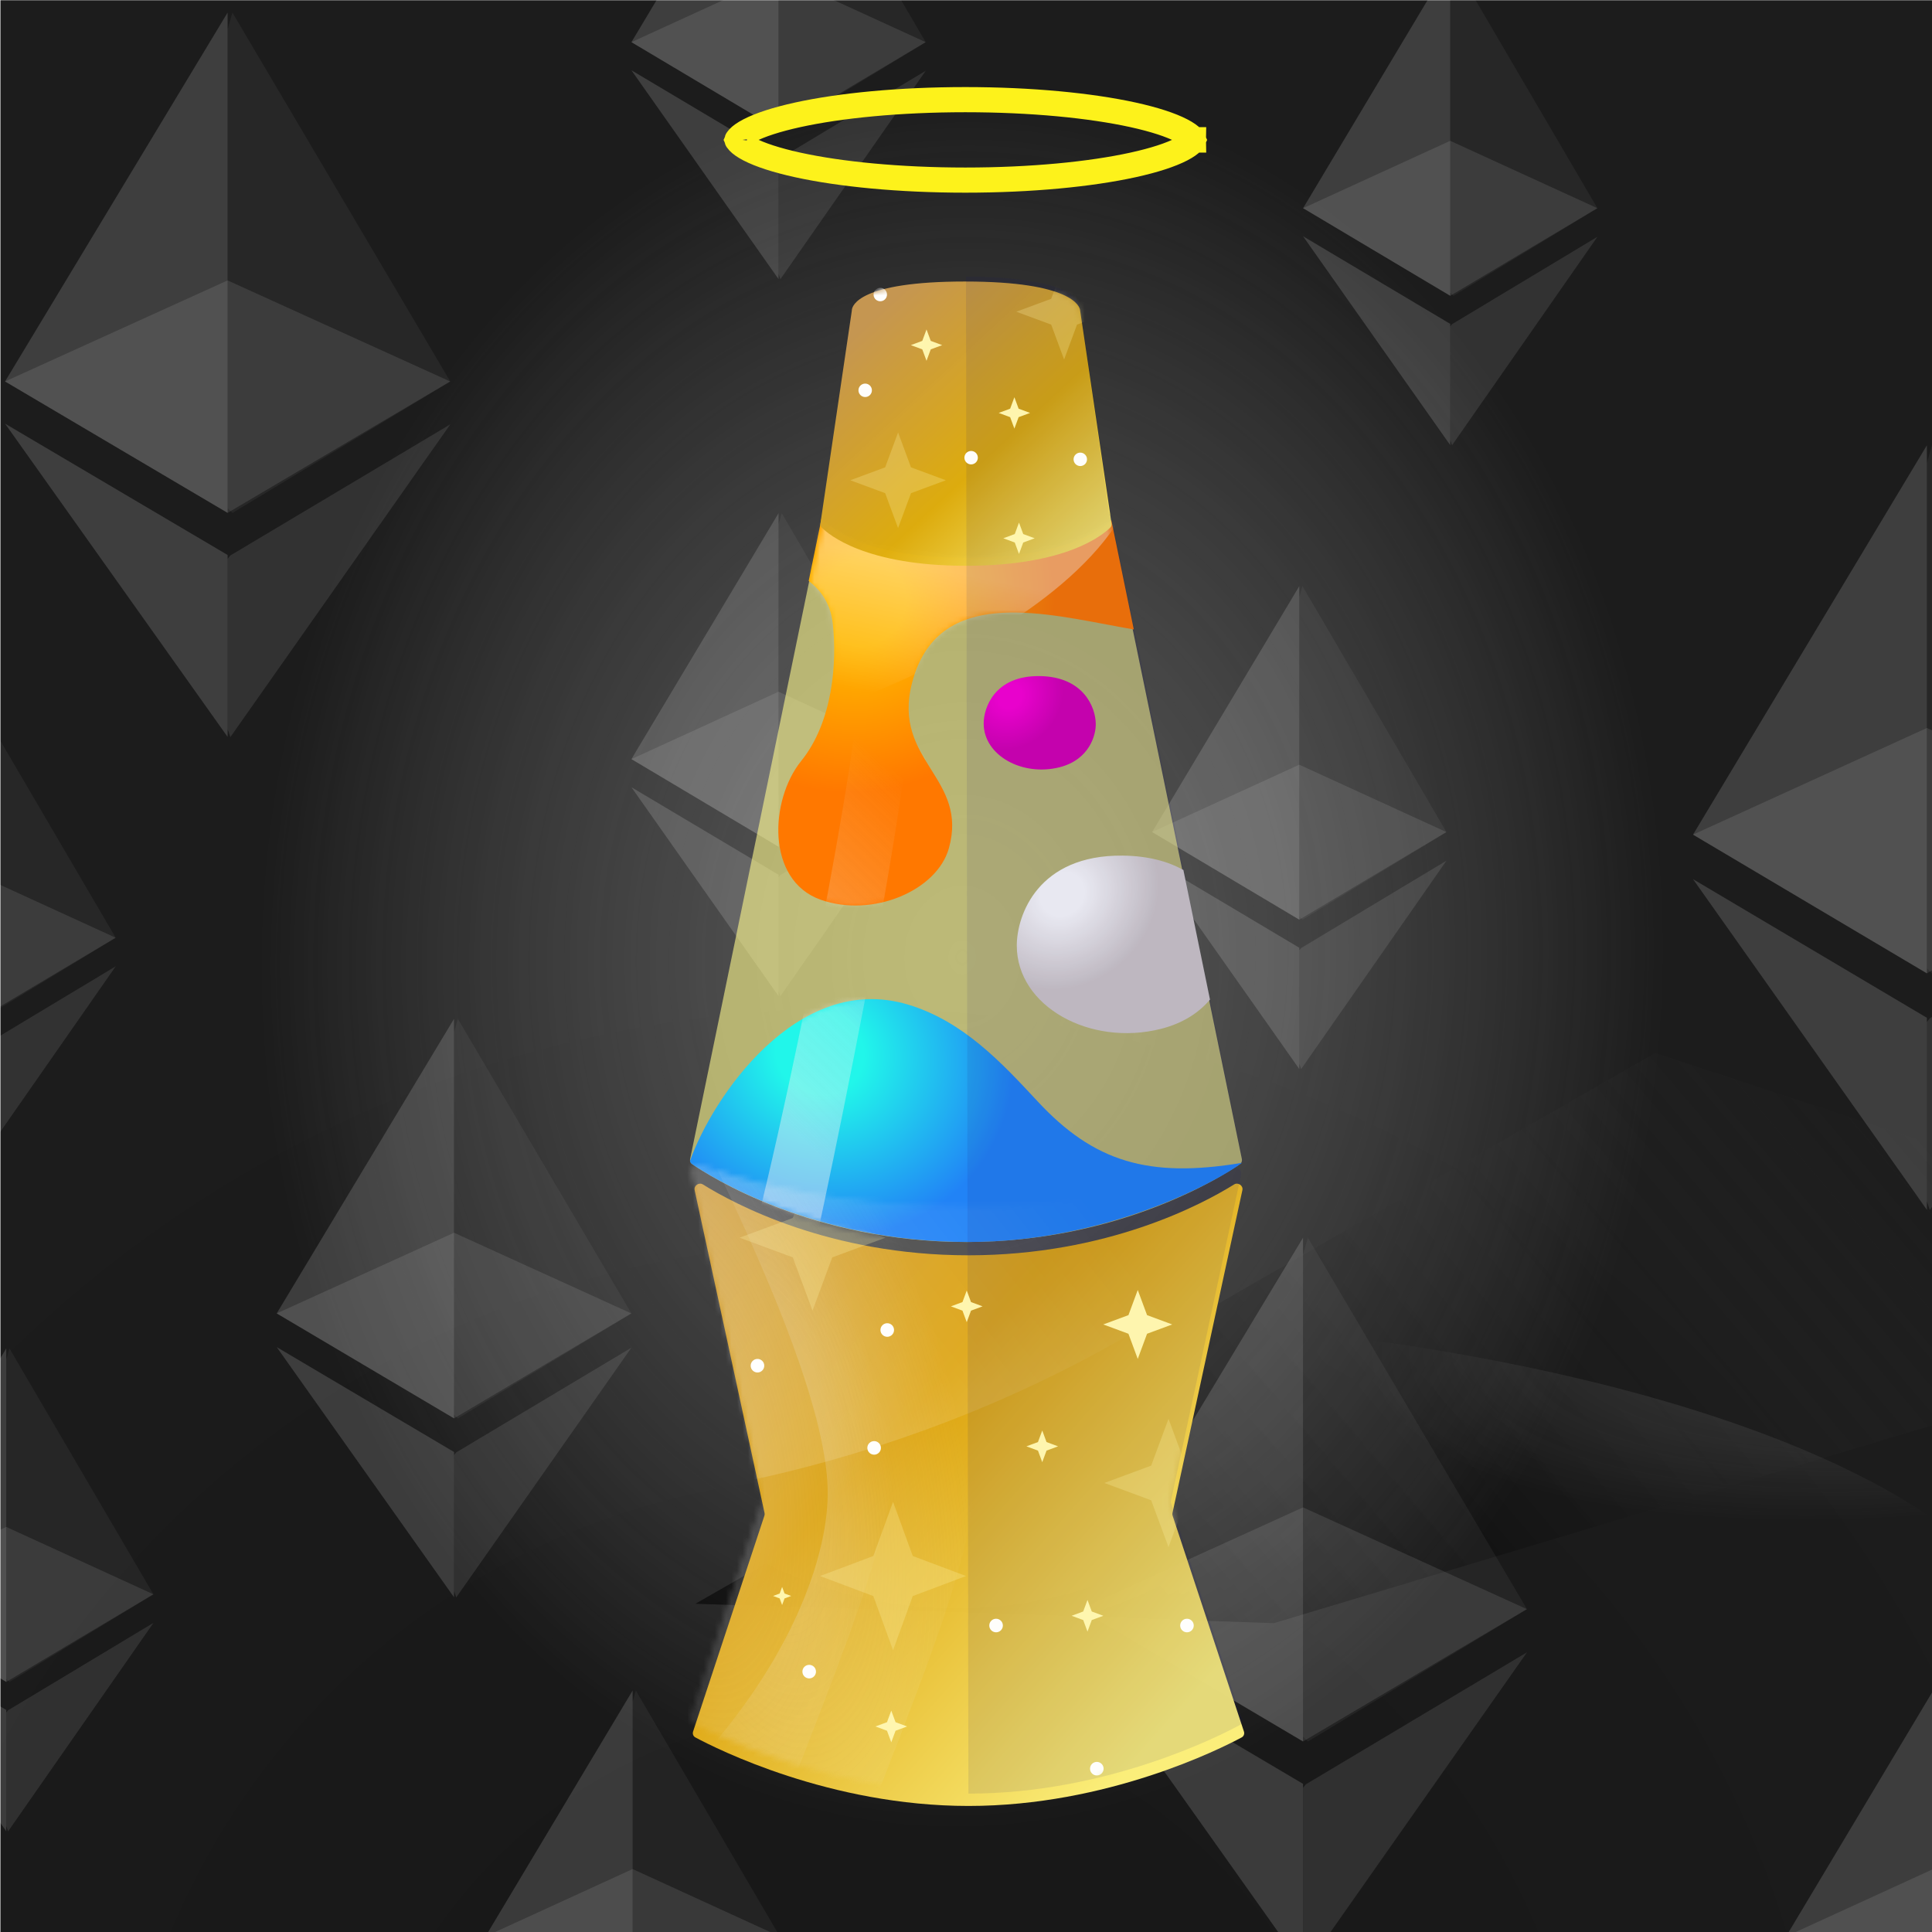 
    <svg width="350" height="350" viewBox="0 0 350 350" fill="none" xmlns="http://www.w3.org/2000/svg">
    
  <!-- Ash BG -->
  <g clip-path="url(#clip0_28_290)">
  <rect x="0.079" y="0.044" width="350" height="350" fill="black" fill-opacity="0.89"/>
  <rect x="0.079" y="0.044" width="350" height="350" fill="url(#paint0_radial_28_290)" fill-opacity="0.2"/>
  <path d="M125.979 290.538L299.832 190.751L430.987 233.879L230.789 294.049L125.979 290.538Z" fill="url(#paint1_linear_28_290)"/>
  <g opacity="0.45" filter="url(#filter0_f_28_290)">
  <ellipse rx="194.596" ry="66.764" transform="matrix(1 0.002 0.002 -1 176.078 304.637)" fill="url(#paint2_radial_28_290)"/>
  </g>
  <g opacity="0.7" filter="url(#filter1_f_28_290)">
  <ellipse cx="174.396" cy="137.609" rx="196.647" ry="242.448" transform="rotate(0.127 174.396 137.609)" fill="url(#paint3_radial_28_290)"/>
  </g>
  </g>
  <defs>
  <filter id="filter0_f_28_290" x="-23.075" y="233.314" width="398.306" height="142.646" filterUnits="userSpaceOnUse" color-interpolation-filters="sRGB">
  <feFlood flood-opacity="0" result="BackgroundImageFix"/>
  <feBlend mode="normal" in="SourceGraphic" in2="BackgroundImageFix" result="shape"/>
  <feGaussianBlur stdDeviation="2.279" result="effect1_foregroundBlur_28_290"/>
  </filter>
  <filter id="filter1_f_28_290" x="-26.809" y="-109.396" width="402.41" height="494.01" filterUnits="userSpaceOnUse" color-interpolation-filters="sRGB">
  <feFlood flood-opacity="0" result="BackgroundImageFix"/>
  <feBlend mode="normal" in="SourceGraphic" in2="BackgroundImageFix" result="shape"/>
  <feGaussianBlur stdDeviation="2.279" result="effect1_foregroundBlur_28_290"/>
  </filter>
  <radialGradient id="paint0_radial_28_290" cx="0" cy="0" r="1" gradientUnits="userSpaceOnUse" gradientTransform="translate(156.622 401.542) rotate(-84.441) scale(239.93 241.682)">
  <stop/>
  <stop offset="1" stop-opacity="0"/>
  </radialGradient>
  <linearGradient id="paint1_linear_28_290" x1="194.836" y1="271.638" x2="316.537" y2="167.936" gradientUnits="userSpaceOnUse">
  <stop/>
  <stop offset="1" stop-color="#333333" stop-opacity="0"/>
  </linearGradient>
  <radialGradient id="paint2_radial_28_290" cx="0" cy="0" r="1" gradientUnits="userSpaceOnUse" gradientTransform="translate(194.596 76.624) rotate(99.123) scale(43.977 125.337)">
  <stop stop-color="#737373"/>
  <stop offset="1" stop-color="#9A9A9A" stop-opacity="0"/>
  </radialGradient>
  <radialGradient id="paint3_radial_28_290" cx="0" cy="0" r="1" gradientUnits="userSpaceOnUse" gradientTransform="translate(174.396 173.413) rotate(92.559) scale(157.837 128.153)">
  <stop stop-color="#737373"/>
  <stop offset="1" stop-color="#9A9A9A" stop-opacity="0"/>
  </radialGradient>
  <clipPath id="clip0_28_290">
  <rect width="350" height="350" fill="white"/>
  </clipPath>
  </defs>
  
    
  <!-- Ethereum Overlay -->
  <g clip-path="url(#clip0_625_53334)">
  <g clip-path="url(#clip1_625_53334)">
  <path d="M42.106 2.279L41.244 5.269V92.048L42.106 92.926L81.576 69.116L42.106 2.279Z" fill="white" fill-opacity="0.05"/>
  <path d="M41.232 2.279L0.912 69.106L41.232 92.913V50.8V2.279Z" fill="white" fill-opacity="0.15"/>
  <path d="M41.734 100.627L41.244 101.23V132.083L41.734 133.529L81.576 76.874L41.734 100.627Z" fill="white" fill-opacity="0.1"/>
  <path d="M41.232 133.499V100.539L0.912 76.744L41.232 133.499Z" fill="white" fill-opacity="0.15"/>
  <path d="M41.231 92.913L81.551 69.106L41.231 50.8V92.913Z" fill="white" fill-opacity="0.1"/>
  <path d="M0.912 69.106L41.231 92.913V50.8L0.912 69.106Z" fill="white" fill-opacity="0.1"/>
  </g>
  <g clip-path="url(#clip2_625_53334)">
  <path d="M263.298 -6.836L262.728 -4.842V53.01L263.298 53.596L289.388 37.722L263.298 -6.836Z" fill="white" fill-opacity="0.05"/>
  <path d="M262.72 -6.836L236.068 37.716L262.72 53.587V25.511V-6.836Z" fill="white" fill-opacity="0.15"/>
  <path d="M263.052 58.73L262.728 59.132V79.7L263.052 80.664L289.388 42.894L263.052 58.73Z" fill="white" fill-opacity="0.1"/>
  <path d="M262.72 80.644V58.67L236.068 42.807L262.72 80.644Z" fill="white" fill-opacity="0.15"/>
  <path d="M262.72 53.587L289.372 37.716L262.72 25.511V53.587Z" fill="white" fill-opacity="0.1"/>
  <path d="M236.068 37.716L262.72 53.587V25.511L236.068 37.716Z" fill="white" fill-opacity="0.1"/>
  </g>
  <g clip-path="url(#clip3_625_53334)">
  <path d="M141.618 92.969L141.048 94.962V152.815L141.618 153.4L167.708 137.527L141.618 92.969Z" fill="white" fill-opacity="0.05"/>
  <path d="M141.04 92.969L114.388 137.52L141.04 153.392V125.316V92.969Z" fill="white" fill-opacity="0.15"/>
  <path d="M141.372 158.534L141.048 158.936V179.505L141.372 180.469L167.708 142.699L141.372 158.534Z" fill="white" fill-opacity="0.1"/>
  <path d="M141.04 180.449V158.475L114.388 142.612L141.04 180.449Z" fill="white" fill-opacity="0.15"/>
  <path d="M141.04 153.391L167.692 137.52L141.04 125.316V153.391Z" fill="white" fill-opacity="0.1"/>
  <path d="M114.388 137.52L141.04 153.391V125.316L114.388 137.52Z" fill="white" fill-opacity="0.1"/>
  </g>
  <g clip-path="url(#clip4_625_53334)">
  <path d="M-5.127 125.326L-5.697 127.319V185.172L-5.127 185.757L20.963 169.884L-5.127 125.326Z" fill="white" fill-opacity="0.05"/>
  <path d="M-5.373 190.891L-5.697 191.293V211.862L-5.373 212.826L20.963 175.056L-5.373 190.891Z" fill="white" fill-opacity="0.1"/>
  <path d="M-5.705 185.748L20.947 169.877L-5.705 157.673V185.748Z" fill="white" fill-opacity="0.1"/>
  </g>
  <g clip-path="url(#clip5_625_53334)">
  <path d="M235.954 106.185L235.384 108.179V166.031L235.954 166.617L262.044 150.743L235.954 106.185Z" fill="white" fill-opacity="0.05"/>
  <path d="M235.376 106.185L208.724 150.737L235.376 166.608V138.532V106.185Z" fill="white" fill-opacity="0.15"/>
  <path d="M235.708 171.75L235.384 172.152V192.721L235.708 193.685L262.044 155.915L235.708 171.75Z" fill="white" fill-opacity="0.1"/>
  <path d="M235.376 193.665V171.691L208.724 155.828L235.376 193.665Z" fill="white" fill-opacity="0.15"/>
  <path d="M235.376 166.608L262.028 150.736L235.376 138.532V166.608Z" fill="white" fill-opacity="0.1"/>
  <path d="M208.724 150.736L235.376 166.608V138.532L208.724 150.736Z" fill="white" fill-opacity="0.1"/>
  </g>
  <g clip-path="url(#clip6_625_53334)">
  <path d="M115.186 306.25L114.616 308.244V366.096L115.186 366.682L141.276 350.808L115.186 306.25Z" fill="white" fill-opacity="0.05"/>
  <path d="M114.608 306.25L87.956 350.802L114.608 366.673V338.597V306.25Z" fill="white" fill-opacity="0.15"/>
  <path d="M114.608 366.673L141.26 350.802L114.608 338.597V366.673Z" fill="white" fill-opacity="0.1"/>
  <path d="M87.956 350.802L114.608 366.673V338.597L87.956 350.802Z" fill="white" fill-opacity="0.1"/>
  </g>
  <g clip-path="url(#clip7_625_53334)">
  <path d="M350.22 306.25L323.568 350.802L350.22 366.673V338.597V306.25Z" fill="white" fill-opacity="0.15"/>
  <path d="M323.568 350.802L350.22 366.673V338.597L323.568 350.802Z" fill="white" fill-opacity="0.1"/>
  </g>
  <g clip-path="url(#clip8_625_53334)">
  <path d="M1.709 244.271L1.139 246.265V304.117L1.709 304.703L27.799 288.829L1.709 244.271Z" fill="white" fill-opacity="0.05"/>
  <path d="M1.131 244.271L-25.521 288.822L1.131 304.694V276.618V244.271Z" fill="white" fill-opacity="0.15"/>
  <path d="M1.463 309.836L1.139 310.238V330.807L1.463 331.771L27.799 294.001L1.463 309.836Z" fill="white" fill-opacity="0.1"/>
  <path d="M1.131 331.751V309.777L-25.521 293.914L1.131 331.751Z" fill="white" fill-opacity="0.15"/>
  <path d="M1.131 304.693L27.783 288.822L1.131 276.618V304.693Z" fill="white" fill-opacity="0.1"/>
  <path d="M-25.521 288.822L1.131 304.693V276.618L-25.521 288.822Z" fill="white" fill-opacity="0.1"/>
  </g>
  <g clip-path="url(#clip9_625_53334)">
  <path d="M141.618 -36.914L141.048 -34.92V22.932L141.618 23.518L167.708 7.644L141.618 -36.914Z" fill="white" fill-opacity="0.05"/>
  <path d="M141.04 -36.914L114.388 7.638L141.04 23.509V-4.567V-36.914Z" fill="white" fill-opacity="0.15"/>
  <path d="M141.372 28.651L141.048 29.053V49.622L141.372 50.586L167.708 12.816L141.372 28.651Z" fill="white" fill-opacity="0.1"/>
  <path d="M141.04 50.566V28.592L114.388 12.729L141.04 50.566Z" fill="white" fill-opacity="0.15"/>
  <path d="M141.04 23.509L167.692 7.637L141.04 -4.567V23.509Z" fill="white" fill-opacity="0.1"/>
  <path d="M114.388 7.637L141.04 23.509V-4.567L114.388 7.637Z" fill="white" fill-opacity="0.1"/>
  </g>
  <g clip-path="url(#clip10_625_53334)">
  <path d="M82.946 184.57L82.259 186.959V256.261L82.946 256.962L114.388 237.947L82.946 184.57Z" fill="white" fill-opacity="0.05"/>
  <path d="M82.25 184.57L50.13 237.939L82.25 256.952V223.32V184.57Z" fill="white" fill-opacity="0.15"/>
  <path d="M82.65 263.112L82.259 263.594V288.234L82.65 289.388L114.388 244.143L82.65 263.112Z" fill="white" fill-opacity="0.1"/>
  <path d="M82.25 289.364V263.042L50.13 244.039L82.25 289.364Z" fill="white" fill-opacity="0.15"/>
  <path d="M82.249 256.952L114.368 237.939L82.249 223.32V256.952Z" fill="white" fill-opacity="0.1"/>
  <path d="M50.131 237.939L82.249 256.952V223.32L50.131 237.939Z" fill="white" fill-opacity="0.1"/>
  </g>
  <g clip-path="url(#clip11_625_53334)">
  <path d="M349.994 80.664L349.089 83.821V175.42L349.994 176.348L391.471 151.214L349.994 80.664Z" fill="white" fill-opacity="0.05"/>
  <path d="M349.076 80.664L306.706 151.204L349.076 176.334V131.881V80.664Z" fill="white" fill-opacity="0.15"/>
  <path d="M349.604 184.476L349.089 185.113V217.68L349.604 219.206L391.471 159.404L349.604 184.476Z" fill="white" fill-opacity="0.1"/>
  <path d="M349.076 219.174V184.383L306.706 159.266L349.076 219.174Z" fill="white" fill-opacity="0.15"/>
  <path d="M349.076 176.333L391.445 151.204L349.076 131.881V176.333Z" fill="white" fill-opacity="0.1"/>
  <path d="M306.706 151.204L349.075 176.333V131.881L306.706 151.204Z" fill="white" fill-opacity="0.1"/>
  </g>
  <g clip-path="url(#clip12_625_53334)">
  <path d="M236.935 224.219L236.068 227.23V314.611L236.935 315.496L276.628 291.52L236.935 224.219Z" fill="white" fill-opacity="0.05"/>
  <path d="M236.056 224.219L195.508 291.51L236.056 315.483V273.077V224.219Z" fill="white" fill-opacity="0.15"/>
  <path d="M236.561 323.25L236.068 323.857V354.925L236.561 356.38L276.628 299.332L236.561 323.25Z" fill="white" fill-opacity="0.1"/>
  <path d="M236.056 356.35V323.161L195.508 299.201L236.056 356.35Z" fill="white" fill-opacity="0.15"/>
  <path d="M236.056 315.482L276.603 291.51L236.056 273.077V315.482Z" fill="white" fill-opacity="0.1"/>
  <path d="M195.508 291.51L236.055 315.482V273.077L195.508 291.51Z" fill="white" fill-opacity="0.1"/>
  </g>
  </g>
  <defs>
  <clipPath id="clip0_625_53334">
  <rect width="350" height="350" fill="white"/>
  </clipPath>
  <clipPath id="clip1_625_53334">
  <rect width="80.664" height="131.25" fill="white" transform="translate(0.912 2.279)"/>
  </clipPath>
  <clipPath id="clip2_625_53334">
  <rect width="53.32" height="87.5" fill="white" transform="translate(236.068 -6.836)"/>
  </clipPath>
  <clipPath id="clip3_625_53334">
  <rect width="53.32" height="87.5" fill="white" transform="translate(114.388 92.969)"/>
  </clipPath>
  <clipPath id="clip4_625_53334">
  <rect width="53.32" height="87.5" fill="white" transform="translate(-32.357 125.326)"/>
  </clipPath>
  <clipPath id="clip5_625_53334">
  <rect width="53.32" height="87.5" fill="white" transform="translate(208.724 106.185)"/>
  </clipPath>
  <clipPath id="clip6_625_53334">
  <rect width="53.32" height="87.5" fill="white" transform="translate(87.956 306.25)"/>
  </clipPath>
  <clipPath id="clip7_625_53334">
  <rect width="53.32" height="87.5" fill="white" transform="translate(323.568 306.25)"/>
  </clipPath>
  <clipPath id="clip8_625_53334">
  <rect width="53.32" height="87.5" fill="white" transform="translate(-25.521 244.271)"/>
  </clipPath>
  <clipPath id="clip9_625_53334">
  <rect width="53.32" height="87.5" fill="white" transform="translate(114.388 -36.914)"/>
  </clipPath>
  <clipPath id="clip10_625_53334">
  <rect width="64.258" height="104.818" fill="white" transform="translate(50.13 184.57)"/>
  </clipPath>
  <clipPath id="clip11_625_53334">
  <rect width="84.766" height="138.542" fill="white" transform="translate(306.706 80.664)"/>
  </clipPath>
  <clipPath id="clip12_625_53334">
  <rect width="81.12" height="132.161" fill="white" transform="translate(195.508 224.219)"/>
  </clipPath>
  </defs>

    
  <!-- Halo -->
  <g filter="url(#filter0_d_559_36466)">
  <path d="M216.24 25.309C216.24 25.309 216.24 25.312 216.238 25.32C216.238 25.312 216.239 25.309 216.24 25.309ZM215.963 24.967C216.147 25.163 216.21 25.286 216.231 25.34C216.21 25.393 216.147 25.516 215.963 25.712C215.626 26.074 215.016 26.533 214.038 27.04C212.086 28.052 209.113 29.03 205.248 29.878C197.555 31.564 186.818 32.627 174.883 32.627C162.947 32.627 152.211 31.564 144.518 29.878C140.653 29.03 137.679 28.052 135.727 27.04C134.749 26.533 134.14 26.074 133.802 25.712C133.618 25.516 133.555 25.393 133.534 25.34C133.555 25.286 133.618 25.163 133.802 24.967C134.14 24.605 134.749 24.146 135.727 23.639C137.679 22.628 140.653 21.649 144.518 20.801C152.211 19.115 162.947 18.053 174.883 18.053C186.818 18.053 197.555 19.115 205.248 20.801C209.113 21.649 212.086 22.628 214.038 23.639C215.016 24.146 215.626 24.605 215.963 24.967ZM133.526 25.309C133.526 25.309 133.527 25.312 133.528 25.32C133.526 25.312 133.525 25.309 133.526 25.309ZM133.526 25.37C133.525 25.37 133.526 25.367 133.528 25.359C133.527 25.367 133.526 25.37 133.526 25.37ZM216.238 25.359C216.24 25.367 216.24 25.37 216.24 25.37C216.239 25.37 216.238 25.367 216.238 25.359Z" stroke="#FDF21B" stroke-width="4.557" shape-rendering="geometricPrecision"/>
  </g>
  <defs>
  <filter id="filter0_d_559_36466" x="127.926" y="12.45" width="93.914" height="25.779" filterUnits="userSpaceOnUse" color-interpolation-filters="sRGB">
  <feFlood flood-opacity="0" result="BackgroundImageFix"/>
  <feColorMatrix in="SourceAlpha" type="matrix" values="0 0 0 0 0 0 0 0 0 0 0 0 0 0 0 0 0 0 127 0" result="hardAlpha"/>
  <feOffset/>
  <feGaussianBlur stdDeviation="1.662"/>
  <feComposite in2="hardAlpha" operator="out"/>
  <feColorMatrix type="matrix" values="0 0 0 0 1 0 0 0 0 1 0 0 0 0 1 0 0 0 1 0"/>
  <feBlend mode="normal" in2="BackgroundImageFix" result="effect1_dropShadow_559_36466"/>
  <feBlend mode="normal" in="SourceGraphic" in2="effect1_dropShadow_559_36466" result="shape"/>
  </filter>
  </defs>
    
    
  <!-- Normal Glass -->
    <path d="M148.717 95L125.019 209.98C124.948 210.324 125.078 210.673 125.367 210.873C128.479 213.027 147.033 225 175 225C202.967 225 221.521 213.027 224.633 210.873C224.922 210.673 225.052 210.324 224.981 209.98L201.283 95C201.249 95.067 201.205 95.129 201.15 95.184C199.818 96.524 193.18 102.106 175 102.106C156.82 102.106 150.182 96.524 148.85 95.184C148.795 95.129 148.751 95.067 148.717 95Z" fill="#FFFA8D" fill-opacity="0.6"/>
  
    
    
    <!-- Lava 1 -->
    <!-- Color -->
    <!-- filter -->
    <path d="M201.33 94.231L205.4 114.032C203.808 113.761 202.153 113.448 200.459 113.128C186.293 110.453 169.479 107.277 165.223 123.731C163.365 130.915 166.057 135.213 168.676 139.394C171.205 143.431 173.665 147.359 171.9 153.669C169.751 161.35 158.067 166.325 148.671 162.995C138.746 159.477 139.443 144.904 145.148 137.85C150.853 130.795 151.677 120.031 150.853 112.871C150.454 109.41 148.742 106.935 146.502 105.251L148.841 93.881C148.875 93.948 148.92 94.01 148.975 94.066C150.853 95.959 156.979 101.03 175.237 101.03C192.824 101.03 199.656 95.82 201.33 94.231Z" fill="url(#paint0_radial_931_113783)"/>
    <mask id="mask0_931_113783" style="mask-type:alpha" maskUnits="userSpaceOnUse" x="141" y="93" width="65" height="72">
    <path d="M201.33 94.23L205.4 114.031C203.808 113.76 202.153 113.447 200.459 113.127C186.293 110.452 169.479 107.276 165.223 123.73C163.365 130.914 166.057 135.212 168.676 139.393C171.205 143.43 173.665 147.358 171.9 153.668C169.751 161.349 158.067 166.324 148.671 162.994C138.746 159.476 139.443 144.903 145.148 137.849C150.853 130.794 151.677 120.03 150.853 112.87C150.454 109.409 148.742 106.934 146.502 105.25L148.841 93.88C148.875 93.947 148.92 94.009 148.975 94.065C150.313 95.413 156.979 101.029 175.237 101.029C192.824 101.029 199.656 95.819 201.33 94.23Z" fill="url(#paint1_radial_931_113783)"/>
    </mask>
    <g mask="url(#mask0_931_113783)">
    <g filter="url(#filter0_f_931_113783)">
    <mask id="mask1_931_113783" style="mask-type:alpha" maskUnits="userSpaceOnUse" x="125" y="94" width="101" height="132">
    <path d="M149.015 95.064C149.102 94.64 149.475 94.336 149.907 94.336H200.399C200.831 94.336 201.205 94.64 201.292 95.064L225.146 211.159C225.227 211.555 225.041 211.955 224.68 212.137C220.777 214.109 198.528 224.817 175.153 225.128C151.731 225.438 129.441 214.178 125.603 212.141C125.253 211.954 125.077 211.562 125.157 211.173L149.015 95.064Z" fill="#577096" fill-opacity="0.75"/>
    </mask>
    <g mask="url(#mask1_931_113783)">
    <g filter="url(#filter1_f_931_113783)">
    <path d="M207.362 76.106C211.019 110.268 146.094 132.571 113.174 139.453L113.174 76.106L207.362 76.106Z" fill="url(#paint2_linear_931_113783)" fill-opacity="0.5"/>
    </g>
    <g filter="url(#filter2_f_931_113783)">
    <path d="M155.56 125.301C156.622 105.018 134.624 86.183 129.082 66.999C133.541 65.197 144.203 70.79 152.828 76.125C163.609 82.794 163.032 109.124 164.778 125.784C166.175 139.112 148.606 223.401 144.168 241.481L131.869 240.837C140.395 214.68 154.74 140.955 155.56 125.301Z" fill="url(#paint3_linear_931_113783)" fill-opacity="0.6"/>
    </g>
    </g>
    </g>
    </g>
    <defs>
    <filter id="filter0_f_931_113783" x="122.744" y="92.057" width="104.986" height="135.355" filterUnits="userSpaceOnUse" color-interpolation-filters="sRGB">
    <feFlood flood-opacity="0" result="BackgroundImageFix"/>
    <feBlend mode="normal" in="SourceGraphic" in2="BackgroundImageFix" result="shape"/>
    <feGaussianBlur stdDeviation="1.139" result="effect1_foregroundBlur_931_113783"/>
    </filter>
    <filter id="filter1_f_931_113783" x="112.262" y="75.195" width="96.159" height="65.17" filterUnits="userSpaceOnUse" color-interpolation-filters="sRGB">
    <feFlood flood-opacity="0" result="BackgroundImageFix"/>
    <feBlend mode="normal" in="SourceGraphic" in2="BackgroundImageFix" result="shape"/>
    <feGaussianBlur stdDeviation="0.456" result="effect1_foregroundBlur_931_113783"/>
    </filter>
    <filter id="filter2_f_931_113783" x="128.17" y="65.743" width="37.598" height="176.65" filterUnits="userSpaceOnUse" color-interpolation-filters="sRGB">
    <feFlood flood-opacity="0" result="BackgroundImageFix"/>
    <feBlend mode="normal" in="SourceGraphic" in2="BackgroundImageFix" result="shape"/>
    <feGaussianBlur stdDeviation="0.456" result="effect1_foregroundBlur_931_113783"/>
    </filter>
    <radialGradient id="paint0_radial_931_113783" cx="0" cy="0" r="1" gradientUnits="userSpaceOnUse" gradientTransform="translate(156.087 109.102) rotate(53.072) scale(37.841 40.308)">
    <stop offset="0.203" style="stop-color: #FFB800;"/>
    <stop offset="0.891" style="stop-color: #FF7800;"/>
    </radialGradient>
    <radialGradient id="paint1_radial_931_113783" cx="0" cy="0" r="1" gradientUnits="userSpaceOnUse" gradientTransform="translate(156.087 109.101) rotate(53.072) scale(37.841 40.308)">
    <stop offset="0.203" stop-color="#71FF30"/>
    <stop offset="0.891" stop-color="#25BC46"/>
    </radialGradient>
    <linearGradient id="paint2_linear_931_113783" x1="145.368" y1="123.01" x2="155.982" y2="72.291" gradientUnits="userSpaceOnUse">
    <stop stop-color="white" stop-opacity="0"/>
    <stop offset="0.471" stop-color="white"/>
    <stop offset="1" stop-color="white"/>
    </linearGradient>
    <linearGradient id="paint3_linear_931_113783" x1="160.882" y1="220.938" x2="202.107" y2="178" gradientUnits="userSpaceOnUse">
    <stop stop-color="#F2F2F2"/>
    <stop offset="0" stop-color="#F2F2F2"/>
    <stop offset="0.052" stop-color="#F2F2F2" stop-opacity="0.948"/>
    <stop offset="1" stop-color="#F2F2F2" stop-opacity="0"/>
    </linearGradient>
    </defs>
  
    
  <!-- Lava 2 -->
    <!-- Color -->
<path d="M178.202 131.059C178.202 128.163 180.222 122.394 188.299 122.479C196.377 122.565 198.468 128.235 198.504 131.059C198.576 133.132 197.365 137.622 191.952 138.995C185.184 140.711 178.202 136.85 178.202 131.059Z" fill="url(#paint0_radial_931_113845)"/>
<defs>
<radialGradient id="paint0_radial_931_113845" cx="0" cy="0" r="1" gradientUnits="userSpaceOnUse" gradientTransform="translate(182.959 126.151) rotate(45.512) scale(10.229 11.342)">
<stop offset="0.203" style="stop-color: #FF00D6;"/>
<stop offset="0.891" style="stop-color: #D700B4;"/>
</radialGradient>
</defs>
  
    
  <!-- Lava 3 -->
    <!-- Color -->
    <path d="M214.381 157.604L219.2 181.084C217.285 183.349 214.448 185.339 210.334 186.382C197.471 189.642 184.2 182.306 184.2 171.303C184.2 165.801 188.039 154.839 203.392 155.002C208.021 155.051 211.616 156.065 214.381 157.604Z" fill="url(#paint0_radial_931_113862)"/>
<defs>
<radialGradient id="paint0_radial_931_113862" cx="0" cy="0" r="1" gradientUnits="userSpaceOnUse" gradientTransform="translate(192.4 161.977) rotate(48.294) scale(18.572 20.459)">
<stop offset="0.203" style="stop-color: #FFFFFF;"/>
<stop offset="0.891" style="stop-color: #D0C9C9;"/>
</radialGradient>
</defs>
  
    
  <!-- Lava 4 -->
    <!-- Color -->
    <path d="M225 210.659C220.5 214 200.704 225 175.402 225C147.201 225 128.492 213.024 125.354 210.869C125.163 210.738 125.042 210.543 125 210.328C128.968 198.996 144.393 175.959 164.496 181.99C174.451 184.976 181.421 192.474 187.975 199.525C198.127 210.446 208 213.5 225 210.659C224.675 211.045 225.345 210.27 225 210.659Z" fill="url(#paint0_radial_931_113863)"/>
<mask id="mask0_931_113863" style="mask-type:alpha" maskUnits="userSpaceOnUse" x="124" y="180" width="101" height="45">
<path d="M223.866 211.799C218.236 215.343 200.575 225 175.272 225C147.071 225 128.362 213.003 125.225 210.845C125.034 210.714 124.912 210.519 124.87 210.303C128.839 198.951 144.263 175.875 164.366 181.916C174.321 184.908 181.291 192.418 187.845 199.481C197.997 210.421 207.154 220.288 224.87 210.635C224.545 211.021 224.21 211.409 223.866 211.799Z" fill="url(#paint1_radial_931_113863)"/>
</mask>
<g mask="url(#mask0_931_113863)">
<g filter="url(#filter0_f_931_113863)">
<mask id="mask1_931_113863" style="mask-type:alpha" maskUnits="userSpaceOnUse" x="124" y="94" width="102" height="132">
<path d="M148.862 95.32C148.949 94.896 149.322 94.592 149.755 94.592H200.246C200.679 94.592 201.052 94.896 201.139 95.32L224.993 211.414C225.075 211.811 224.888 212.211 224.527 212.393C220.624 214.365 198.376 225.073 175 225.383C151.578 225.694 129.288 214.434 125.45 212.396C125.1 212.21 124.924 211.818 125.004 211.429L148.862 95.32Z" fill="#577096" fill-opacity="0.75"/>
</mask>
<g mask="url(#mask1_931_113863)">
<g filter="url(#filter1_f_931_113863)">
<path d="M155.407 125.557C156.47 105.273 134.471 86.439 128.929 67.254C133.388 65.453 144.05 71.046 152.675 76.381C163.456 83.049 162.879 109.38 164.625 126.04C166.022 139.368 148.453 223.657 144.015 241.737L131.716 241.093C140.242 214.936 154.587 141.211 155.407 125.557Z" fill="url(#paint2_linear_931_113863)" fill-opacity="0.6"/>
</g>
</g>
</g>
</g>
<defs>
<filter id="filter0_f_931_113863" x="122.591" y="92.313" width="105.59" height="135.355" filterUnits="userSpaceOnUse" color-interpolation-filters="sRGB">
<feFlood flood-opacity="0" result="BackgroundImageFix"/>
<feBlend mode="normal" in="SourceGraphic" in2="BackgroundImageFix" result="shape"/>
<feGaussianBlur stdDeviation="1.139" result="effect1_foregroundBlur_931_113863"/>
</filter>
<filter id="filter1_f_931_113863" x="128.017" y="65.999" width="37.598" height="176.65" filterUnits="userSpaceOnUse" color-interpolation-filters="sRGB">
<feFlood flood-opacity="0" result="BackgroundImageFix"/>
<feBlend mode="normal" in="SourceGraphic" in2="BackgroundImageFix" result="shape"/>
<feGaussianBlur stdDeviation="0.456" result="effect1_foregroundBlur_931_113863"/>
</filter>
<radialGradient id="paint0_radial_931_113863" cx="0" cy="0" r="1" gradientUnits="userSpaceOnUse" gradientTransform="translate(148.451 190.545) rotate(28.226) scale(40.108 37.068)">
<stop offset="0.203" style="stop-color: #21F6EA;"/>
<stop offset="0.891" style="stop-color: #2183F6;"/>
</radialGradient>
<radialGradient id="paint1_radial_931_113863" cx="0" cy="0" r="1" gradientUnits="userSpaceOnUse" gradientTransform="translate(146.382 191.229) rotate(27.085) scale(58.922 42.316)">
<stop offset="0.302" stop-color="#FFB800"/>
<stop offset="1" stop-color="#FF7800"/>
</radialGradient>
<linearGradient id="paint2_linear_931_113863" x1="160.729" y1="221.194" x2="201.954" y2="178.256" gradientUnits="userSpaceOnUse">
<stop stop-color="#F2F2F2"/>
<stop offset="0" stop-color="#F2F2F2"/>
<stop offset="0.052" stop-color="#F2F2F2" stop-opacity="0.948"/>
<stop offset="1" stop-color="#F2F2F2" stop-opacity="0"/>
</linearGradient>
</defs>
  
  
    
  <!-- Gold Standard -->
  <g filter="url(#filter0_d_1393_70786)">
  <path d="M125.512 312.012C125.131 311.807 124.967 311.364 125.102 310.953L138.023 271.844C138.074 271.689 138.083 271.524 138.049 271.365L125.383 212.871C125.204 212.048 126.172 211.394 126.886 211.84C132.551 215.373 149.852 224.674 174.999 224.674C200.145 224.674 217.447 215.373 223.112 211.84C223.826 211.394 224.793 212.048 224.615 212.871L211.949 271.365C211.915 271.524 211.923 271.689 211.974 271.844L224.895 310.953C225.031 311.364 224.867 311.807 224.486 312.012C220.653 314.072 200.123 324.431 174.999 324.431C149.875 324.431 129.345 314.072 125.512 312.012Z" fill="url(#paint0_linear_1393_70786)" shape-rendering="geometricPrecision"/>
  </g>
  <g filter="url(#filter1_f_1393_70786)">
  <mask id="mask0_1393_70786" style="mask-type:alpha" maskUnits="userSpaceOnUse" x="125" y="211" width="101" height="114">
  <path d="M125.642 312.071C125.261 311.866 125.097 311.422 125.233 311.011L138.154 271.878C138.205 271.723 138.214 271.558 138.18 271.399L125.374 212.224C125.217 211.5 125.939 210.876 126.634 211.131C131.867 213.052 149.387 218.677 175.13 218.677C200.873 218.677 218.393 213.052 223.626 211.131C224.321 210.876 225.043 211.5 224.886 212.224L212.08 271.399C212.046 271.558 212.055 271.723 212.106 271.878L225.027 311.011C225.163 311.422 224.999 311.866 224.618 312.071C220.785 314.131 200.254 324.497 175.13 324.497C150.006 324.497 129.475 314.131 125.642 312.071Z" fill="#2D2E32"/>
  <path d="M125.642 312.071C125.261 311.866 125.097 311.422 125.233 311.011L138.154 271.878C138.205 271.723 138.214 271.558 138.18 271.399L125.374 212.224C125.217 211.5 125.939 210.876 126.634 211.131C131.867 213.052 149.387 218.677 175.13 218.677C200.873 218.677 218.393 213.052 223.626 211.131C224.321 210.876 225.043 211.5 224.886 212.224L212.08 271.399C212.046 271.558 212.055 271.723 212.106 271.878L225.027 311.011C225.163 311.422 224.999 311.866 224.618 312.071C220.785 314.131 200.254 324.497 175.13 324.497C150.006 324.497 129.475 314.131 125.642 312.071Z" fill="url(#paint1_linear_1393_70786)"/>
  </mask>
  <g mask="url(#mask0_1393_70786)">
  <g opacity="0.25" filter="url(#filter2_df_1393_70786)">
  <path d="M74.326 272.822C169.438 275.526 231.534 227.537 250.693 203.205H74.326V272.822Z" fill="url(#paint2_linear_1393_70786)" fill-opacity="0.55" shape-rendering="geometricPrecision"/>
  </g>
  <path opacity="0.25" d="M135.363 266.425C135.363 243.575 108.929 195.56 99.139 174.333C105.666 172.048 122.048 168.847 135.363 174.333C152.007 181.191 157.629 243.462 161.545 262.076C164.678 276.968 140.584 326.186 135.363 346.76H69.768C119.698 320.308 135.363 284.059 135.363 266.425Z" fill="url(#paint3_radial_1393_70786)"/>
  <path opacity="0.25" d="M149.947 270.527C149.947 247.676 123.513 199.662 113.723 178.435C120.25 176.149 136.632 172.949 149.947 178.435C166.59 185.293 172.213 247.564 176.129 266.178C179.262 281.069 155.168 330.288 149.947 350.862H84.352C134.282 324.41 149.947 288.161 149.947 270.527Z" fill="url(#paint4_radial_1393_70786)"/>
  </g>
  </g>
  <path d="M154.309 56.328C154.319 56.259 154.321 56.192 154.327 56.123C154.399 55.395 155.623 51 174.784 51C194.295 51 195.582 55.558 195.667 56.16C195.673 56.204 195.676 56.247 195.683 56.291L201.373 94.861C201.41 95.111 201.343 95.361 201.166 95.54C199.833 96.887 193.191 102.497 174.998 102.497C156.806 102.497 150.164 96.887 148.831 95.54C148.654 95.361 148.587 95.111 148.624 94.861L154.309 56.328Z" fill="url(#paint5_linear_1393_70786)"/>
  <path d="M175.436 324.932C200.388 324.932 220.779 314.573 224.586 312.513C224.965 312.308 225.127 311.865 224.993 311.454L212.16 272.345C212.109 272.19 212.1 272.025 212.134 271.866L224.853 212.727C224.994 212.071 224.419 211.498 223.797 211.585C224.205 211.317 224.528 211.096 224.763 210.932C225.051 210.73 225.179 210.38 225.109 210.034L201.396 93.696C201.342 93.429 201.174 93.21 200.95 93.084L195.578 55.428C195.574 55.4 195.571 55.374 195.568 55.347C195.565 55.326 195.563 55.305 195.56 55.283C195.468 54.657 194.145 50.13 174.998 50.13L175.436 324.932Z" fill="#161A70" fill-opacity="0.1"/>
  <mask id="mask1_1393_70786" style="mask-type:alpha" maskUnits="userSpaceOnUse" x="125" y="212" width="100" height="113">
  <path d="M125.512 312.513C125.131 312.308 124.967 311.864 125.102 311.453L138.024 272.344C138.075 272.189 138.083 272.024 138.049 271.865L125.383 213.371C125.204 212.548 126.172 211.894 126.886 212.34C132.551 215.873 149.853 225.174 174.999 225.174C200.146 225.174 217.447 215.873 223.113 212.34C223.827 211.894 224.794 212.548 224.616 213.371L211.95 271.865C211.915 272.024 211.924 272.189 211.975 272.344L224.896 311.453C225.032 311.864 224.868 312.308 224.487 312.513C220.654 314.572 200.123 324.932 174.999 324.932C149.876 324.932 129.345 314.572 125.512 312.513Z" fill="url(#paint6_linear_1393_70786)"/>
  </mask>
  <g mask="url(#mask1_1393_70786)">
    <g style="mix-blend-mode:overlay">
      <circle cx="146.594" cy="302.831" r="1.23" fill="white">
        <animate attributeName="opacity" values="1;0;1" dur="2.1s" repeatCount="indefinite" />
      </circle>
      <circle cx="137.222" cy="247.41" r="1.23" fill="white">
        <animate attributeName="opacity" values="1;0;1" dur="2.3s" repeatCount="indefinite" />
      </circle>
      <circle cx="158.355" cy="262.299" r="1.23" fill="white">
        <animate attributeName="opacity" values="1;0;1" dur="2.6s" repeatCount="indefinite" />
      </circle>
      <circle cx="160.734" cy="240.943" r="1.23" fill="white">
        <animate attributeName="opacity" values="1;0;1" dur="2.5s" repeatCount="indefinite" />
      </circle>
      <circle cx="180.449" cy="294.479" r="1.23" fill="white">
        <animate attributeName="opacity" values="1;0;1" dur="2.9s" repeatCount="indefinite" />
      </circle>
      <circle cx="215.03" cy="294.479" r="1.23" fill="white">
        <animate attributeName="opacity" values="1;0;1" dur="2.7s" repeatCount="indefinite" />
      </circle>
      <circle cx="198.699" cy="320.414" r="1.23" fill="white">
        <animate attributeName="opacity" values="1;0;1" dur="2.2s" repeatCount="indefinite" />
      </circle>
      <path d="M141.688 290.765L141.246 289.568L140.049 289.125L141.246 288.682L141.688 287.485L142.131 288.682L143.328 289.125L142.131 289.568L141.688 290.765Z" fill="#FFF7B0">
        <animate attributeName="opacity" values="1;0;1" dur="2.8s" repeatCount="indefinite" />
      </path>
      <path d="M188.813 264.887L188.038 262.793L185.943 262.018L188.038 261.243L188.813 259.148L189.588 261.243L191.682 262.018L189.588 262.793L188.813 264.887Z" fill="#FFF7B0">
        <animate attributeName="opacity" values="1;0;1" dur="2.4s" repeatCount="indefinite" />
      </path>
      <path d="M175.134 239.528L174.359 237.434L172.265 236.658L174.359 235.883L175.134 233.789L175.909 235.883L178.004 236.658L175.909 237.434L175.134 239.528Z" fill="#FFF7B0">
        <animate attributeName="opacity" values="1;0;1" dur="2.1s" repeatCount="indefinite" />
      </path>
      <path d="M161.463 315.635L160.688 313.54L158.593 312.765L160.688 311.99L161.463 309.896L162.238 311.99L164.332 312.765L162.238 313.54L161.463 315.635Z" fill="#FFF7B0">
        <animate attributeName="opacity" values="1;0;1" dur="2.3s" repeatCount="indefinite" />
      </path>
      <path d="M197.009 295.583L196.234 293.488L194.14 292.713L196.234 291.938L197.009 289.844L197.784 291.938L199.879 292.713L197.784 293.488L197.009 295.583Z" fill="#FFF7B0">
        <animate attributeName="opacity" values="1;0;1" dur="2.6s" repeatCount="indefinite" />
      </path>
      <path d="M206.115 246.18L204.428 241.623L199.871 239.937L204.428 238.25L206.115 233.693L207.801 238.25L212.358 239.937L207.801 241.623L206.115 246.18Z" fill="#FFF7B0">
        <animate attributeName="opacity" values="1;0;1" dur="2.5s" repeatCount="indefinite" />
      </path>
      <path opacity="0.25" d="M147.199 237.435L143.63 227.788L133.983 224.219L143.63 220.649L147.199 211.003L150.769 220.649L160.416 224.219L150.769 227.788L147.199 237.435Z" fill="#FFF7B0">
        <animate attributeName="opacity" values="0.25;0;0.25" dur="2.9s" repeatCount="indefinite" />
      </path>
      <path opacity="0.25" d="M161.783 298.958L158.214 289.145L148.567 285.514L158.214 281.883L161.783 272.07L165.353 281.883L175 285.514L165.353 289.145L161.783 298.958Z" fill="#FFF7B0">
        <animate attributeName="opacity" values="0.25;0;0.25" dur="2.7s" repeatCount="indefinite" />
      </path>
      <path opacity="0.25" d="M211.686 280.273L208.547 271.791L200.064 268.652L208.547 265.514L211.686 257.031L214.824 265.514L223.307 268.652L214.824 271.791L211.686 280.273Z" fill="#FFF7B0">
        <animate attributeName="opacity" values="0.25;0;0.25" dur="2.2s" repeatCount="indefinite" />
      </path>
    </g>
  </g>
  <mask id="mask2_1393_70786" style="mask-type:alpha" maskUnits="userSpaceOnUse" x="148" y="50" width="54" height="53">
  <path d="M154.311 56.325C154.321 56.257 154.323 56.19 154.329 56.12C154.401 55.393 155.625 50.997 174.786 50.997C194.297 50.997 195.584 55.555 195.669 56.157C195.676 56.201 195.679 56.244 195.685 56.288L201.375 94.859C201.412 95.108 201.345 95.359 201.168 95.538C199.835 96.885 193.193 102.494 175.001 102.494C156.808 102.494 150.166 96.885 148.833 95.538C148.656 95.359 148.589 95.108 148.626 94.859L154.311 56.325Z" fill="url(#paint7_linear_1393_70786)"/>
  </mask>
  <g mask="url(#mask2_1393_70786)">
    <g style="mix-blend-mode:overlay">
      <circle cx="156.736" cy="70.71" r="1.218" fill="white">
        <animate attributeName="opacity" values="1;0;1" dur="2.1s" repeatCount="indefinite" />
      </circle>
      <circle cx="159.47" cy="53.36" r="1.218" transform="rotate(75 159.47 53.36)" fill="white">
        <animate attributeName="opacity" values="1;0;1" dur="2.3s" repeatCount="indefinite" />
      </circle>
      <circle cx="175.928" cy="82.913" r="1.218" transform="rotate(75 175.928 82.913)" fill="white">
        <animate attributeName="opacity" values="1;0;1" dur="2.6s" repeatCount="indefinite" />
      </circle>
      <circle cx="195.706" cy="83.213" r="1.218" fill="white">
        <animate attributeName="opacity" values="1;0;1" dur="2.5s" repeatCount="indefinite" />
      </circle>
      <path d="M184.601 100.356L183.833 98.282L181.759 97.515L183.833 96.747L184.601 94.673L185.368 96.747L187.442 97.515L185.368 98.282L184.601 100.356Z" fill="#FFF7B0">
        <animate attributeName="opacity" values="1;0;1" dur="2.9s" repeatCount="indefinite" />
      </path>
      <path d="M167.847 65.364L167.08 63.29L165.005 62.523L167.08 61.755L167.847 59.681L168.614 61.755L170.688 62.523L168.614 63.29L167.847 65.364Z" fill="#FFF7B0">
        <animate attributeName="opacity" values="1;0;1" dur="2.7s" repeatCount="indefinite" />
      </path>
      <path d="M183.766 77.647L182.998 75.573L180.924 74.805L182.998 74.038L183.766 71.963L184.533 74.038L186.607 74.805L184.533 75.573L183.766 77.647Z" fill="#FFF7B0">
        <animate attributeName="opacity" values="1;0;1" dur="2.2s" repeatCount="indefinite" />
      </path>
      <path opacity="0.25" d="M162.696 95.661L160.357 89.341L154.037 87.003L160.357 84.664L162.696 78.344L165.034 84.664L171.354 87.003L165.034 89.341L162.696 95.661Z" fill="#FFF7B0">
        <animate attributeName="opacity" values="0.25;0;0.25" dur="2.8s" repeatCount="indefinite" />
      </path>
      <path opacity="0.25" d="M192.773 65.128L190.434 58.807L184.114 56.469L190.434 54.13L192.773 47.81L195.111 54.13L201.432 56.469L195.111 58.807L192.773 65.128Z" fill="#FFF7B0">
        <animate attributeName="opacity" values="0.25;0;0.25" dur="2.4s" repeatCount="indefinite" />
      </path>
    </g>
  </g>
  <defs>
  <filter id="filter0_d_1393_70786" x="122.776" y="211.696" width="105.357" height="118.205" filterUnits="userSpaceOnUse" color-interpolation-filters="sRGB">
  <feFlood flood-opacity="0" result="BackgroundImageFix"/>
  <feColorMatrix in="SourceAlpha" type="matrix" values="0 0 0 0 0 0 0 0 0 0 0 0 0 0 0 0 0 0 127 0" result="hardAlpha"/>
  <feOffset dx="0.456" dy="2.734"/>
  <feGaussianBlur stdDeviation="1.367"/>
  <feComposite in2="hardAlpha" operator="out"/>
  <feColorMatrix type="matrix" values="0 0 0 0 0 0 0 0 0 0 0 0 0 0 0 0 0 0 0.25 0"/>
  <feBlend mode="normal" in2="BackgroundImageFix" result="effect1_dropShadow_1393_70786"/>
  <feBlend mode="normal" in="SourceGraphic" in2="effect1_dropShadow_1393_70786" result="shape"/>
  </filter>
  <filter id="filter1_f_1393_70786" x="121.721" y="208.218" width="106.184" height="118.558" filterUnits="userSpaceOnUse" color-interpolation-filters="sRGB">
  <feFlood flood-opacity="0" result="BackgroundImageFix"/>
  <feBlend mode="normal" in="SourceGraphic" in2="BackgroundImageFix" result="shape"/>
  <feGaussianBlur stdDeviation="1.139" result="effect1_foregroundBlur_1393_70786"/>
  </filter>
  <filter id="filter2_df_1393_70786" x="72.959" y="202.294" width="179.102" height="72.917" filterUnits="userSpaceOnUse" color-interpolation-filters="sRGB">
  <feFlood flood-opacity="0" result="BackgroundImageFix"/>
  <feColorMatrix in="SourceAlpha" type="matrix" values="0 0 0 0 0 0 0 0 0 0 0 0 0 0 0 0 0 0 127 0" result="hardAlpha"/>
  <feOffset dy="0.911"/>
  <feGaussianBlur stdDeviation="0.684"/>
  <feComposite in2="hardAlpha" operator="out"/>
  <feColorMatrix type="matrix" values="0 0 0 0 0 0 0 0 0 0 0 0 0 0 0 0 0 0 0.25 0"/>
  <feBlend mode="normal" in2="BackgroundImageFix" result="effect1_dropShadow_1393_70786"/>
  <feBlend mode="normal" in="SourceGraphic" in2="effect1_dropShadow_1393_70786" result="shape"/>
  <feGaussianBlur stdDeviation="0.456" result="effect2_foregroundBlur_1393_70786"/>
  </filter>
  <linearGradient id="paint0_linear_1393_70786" x1="99.349" y1="200.474" x2="216.014" y2="304.379" gradientUnits="userSpaceOnUse">
  <stop stop-color="#C59651"/>
  <stop offset="0.536" stop-color="#E0A50D" stop-opacity="0.98"/>
  <stop offset="1" stop-color="#FFF27B" stop-opacity="0.98"/>
  </linearGradient>
  <linearGradient id="paint1_linear_1393_70786" x1="125" y1="210.497" x2="242.237" y2="295.85" gradientUnits="userSpaceOnUse">
  <stop stop-color="#C3C3C3"/>
  <stop offset="1" stop-color="#C3C3C3" stop-opacity="0.15"/>
  </linearGradient>
  <linearGradient id="paint2_linear_1393_70786" x1="204.913" y1="227.001" x2="114.013" y2="298.662" gradientUnits="userSpaceOnUse">
  <stop stop-color="white" stop-opacity="0"/>
  <stop offset="0.471" stop-color="white"/>
  <stop offset="1" stop-color="white"/>
  </linearGradient>
  <radialGradient id="paint3_radial_1393_70786" cx="0" cy="0" r="1" gradientUnits="userSpaceOnUse" gradientTransform="translate(123.949 264.844) rotate(79.4) scale(83.338 37.027)">
  <stop stop-color="#F2F2F2"/>
  <stop offset="0" stop-color="#F2F2F2"/>
  <stop offset="1" stop-color="#F2F2F2" stop-opacity="0"/>
  </radialGradient>
  <radialGradient id="paint4_radial_1393_70786" cx="0" cy="0" r="1" gradientUnits="userSpaceOnUse" gradientTransform="translate(138.533 268.945) rotate(79.4) scale(83.338 37.027)">
  <stop stop-color="#F2F2F2"/>
  <stop offset="0" stop-color="#F2F2F2"/>
  <stop offset="1" stop-color="#F2F2F2" stop-opacity="0"/>
  </radialGradient>
  <linearGradient id="paint5_linear_1393_70786" x1="156.015" y1="59.446" x2="197.676" y2="104.379" gradientUnits="userSpaceOnUse">
  <stop stop-color="#C59651"/>
  <stop offset="0.536" stop-color="#E0AE0D" stop-opacity="0.98"/>
  <stop offset="1" stop-color="#FFF27B" stop-opacity="0.98"/>
  </linearGradient>
  <linearGradient id="paint6_linear_1393_70786" x1="124.869" y1="225.127" x2="241.041" y2="324.977" gradientUnits="userSpaceOnUse">
  <stop offset="0.109" stop-color="#6A9EE2"/>
  <stop offset="0.401" stop-color="#4883C2" stop-opacity="0.98"/>
  <stop offset="0.677" stop-color="#9CCBF4" stop-opacity="0.98"/>
  <stop offset="0.958" stop-color="#E8F3FC" stop-opacity="0.98"/>
  </linearGradient>
  <linearGradient id="paint7_linear_1393_70786" x1="141.732" y1="29.122" x2="227.55" y2="135.244" gradientUnits="userSpaceOnUse">
  <stop offset="0.109" stop-color="#6A9EE2"/>
  <stop offset="0.401" stop-color="#4883C2" stop-opacity="0.98"/>
  <stop offset="0.677" stop-color="#9CCBF4" stop-opacity="0.98"/>
  <stop offset="0.958" stop-color="#E8F3FC" stop-opacity="0.98"/>
  </linearGradient>
  <clipPath id="clip0_1393_70786">
  <rect width="350" height="350" fill="white"/>
  </clipPath>
  </defs>
  
    
    </svg>
  